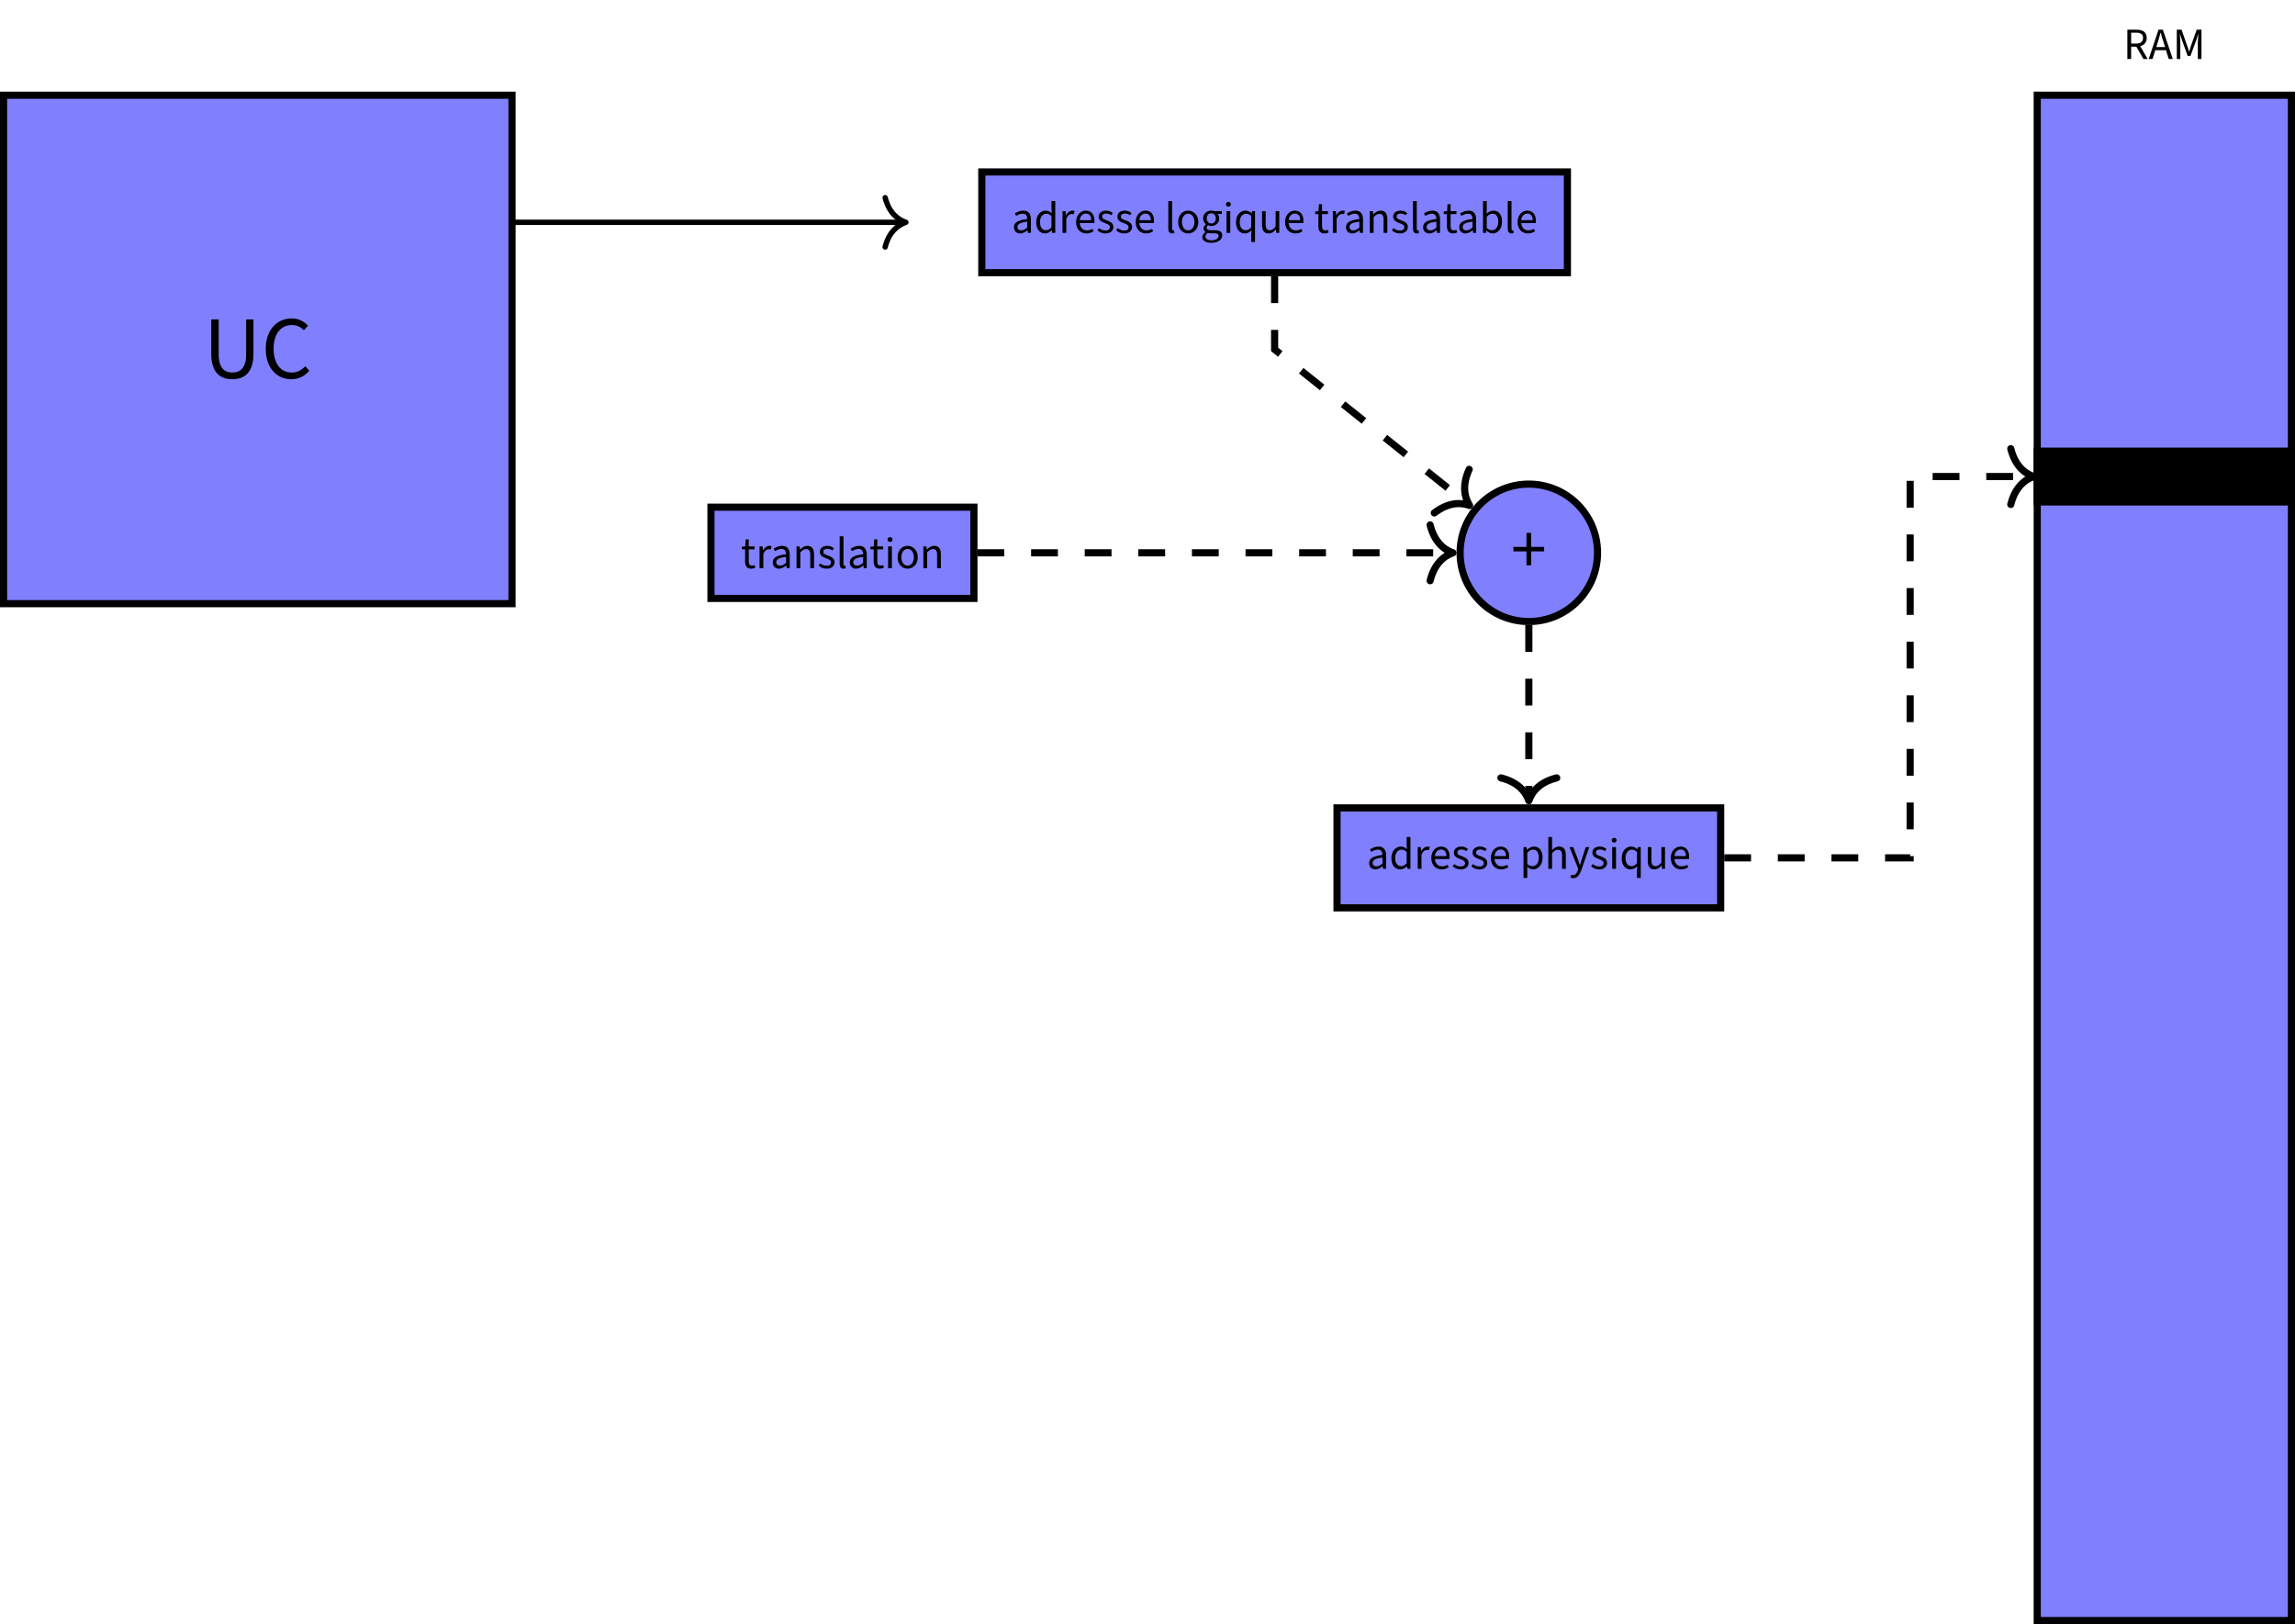 <?xml version="1.0" encoding="UTF-8"?>
<svg xmlns="http://www.w3.org/2000/svg" xmlns:xlink="http://www.w3.org/1999/xlink" width="255.915pt" height="181.096pt" viewBox="0 0 255.915 181.096" version="1.1">
<defs>
<g>
<symbol overflow="visible" id="glyph0-0">
<path style="stroke:none;" d="M 0.891 0 L 5.625 0 L 5.625 -6.578 L 0.891 -6.578 Z M 1.969 -0.594 L 2.703 -1.891 L 3.234 -2.906 L 3.281 -2.906 L 3.797 -1.891 L 4.531 -0.594 Z M 3.234 -3.875 L 2.734 -4.812 L 2.078 -5.984 L 4.422 -5.984 L 3.766 -4.812 L 3.281 -3.875 Z M 1.531 -1.109 L 1.531 -5.703 L 2.797 -3.391 Z M 4.969 -1.109 L 3.719 -3.391 L 4.969 -5.703 Z M 4.969 -1.109 "/>
</symbol>
<symbol overflow="visible" id="glyph0-1">
<path style="stroke:none;" d="M 3.219 0.125 C 4.562 0.125 5.578 -0.609 5.578 -2.703 L 5.578 -6.547 L 4.766 -6.547 L 4.766 -2.688 C 4.766 -1.109 4.094 -0.625 3.219 -0.625 C 2.359 -0.625 1.703 -1.109 1.703 -2.688 L 1.703 -6.547 L 0.875 -6.547 L 0.875 -2.703 C 0.875 -0.609 1.891 0.125 3.219 0.125 Z M 3.219 0.125 "/>
</symbol>
<symbol overflow="visible" id="glyph0-2">
<path style="stroke:none;" d="M 3.375 0.125 C 4.203 0.125 4.844 -0.219 5.375 -0.828 L 4.922 -1.328 C 4.5 -0.875 4.031 -0.625 3.406 -0.625 C 2.156 -0.625 1.391 -1.641 1.391 -3.297 C 1.391 -4.922 2.203 -5.922 3.422 -5.922 C 3.984 -5.922 4.422 -5.688 4.766 -5.328 L 5.219 -5.859 C 4.828 -6.281 4.219 -6.656 3.422 -6.656 C 1.75 -6.656 0.516 -5.375 0.516 -3.266 C 0.516 -1.141 1.734 0.125 3.375 0.125 Z M 3.375 0.125 "/>
</symbol>
<symbol overflow="visible" id="glyph1-0">
<path style="stroke:none;" d="M 0.438 0 L 2.812 0 L 2.812 -3.297 L 0.438 -3.297 Z M 0.984 -0.297 L 1.344 -0.953 L 1.625 -1.453 L 1.641 -1.453 L 1.906 -0.953 L 2.266 -0.297 Z M 1.625 -1.938 L 1.375 -2.406 L 1.047 -2.984 L 2.203 -2.984 L 1.891 -2.406 L 1.641 -1.938 Z M 0.766 -0.547 L 0.766 -2.844 L 1.406 -1.688 Z M 2.484 -0.547 L 1.859 -1.688 L 2.484 -2.844 Z M 2.484 -0.547 "/>
</symbol>
<symbol overflow="visible" id="glyph1-1">
<path style="stroke:none;" d="M 1.172 0.062 C 1.328 0.062 1.5 0.016 1.625 -0.047 L 1.547 -0.344 C 1.453 -0.297 1.359 -0.281 1.266 -0.281 C 0.984 -0.281 0.891 -0.453 0.891 -0.75 L 0.891 -2.094 L 1.547 -2.094 L 1.547 -2.422 L 0.891 -2.422 L 0.891 -3.203 L 0.547 -3.203 L 0.5 -2.422 L 0.125 -2.391 L 0.125 -2.094 L 0.484 -2.094 L 0.484 -0.75 C 0.484 -0.266 0.656 0.062 1.172 0.062 Z M 1.172 0.062 "/>
</symbol>
<symbol overflow="visible" id="glyph1-2">
<path style="stroke:none;" d="M 0.406 0 L 0.828 0 L 0.828 -1.562 C 0.984 -1.969 1.234 -2.109 1.438 -2.109 C 1.531 -2.109 1.578 -2.094 1.656 -2.078 L 1.75 -2.438 C 1.672 -2.469 1.594 -2.484 1.484 -2.484 C 1.219 -2.484 0.969 -2.281 0.797 -1.984 L 0.781 -1.984 L 0.75 -2.422 L 0.406 -2.422 Z M 0.406 0 "/>
</symbol>
<symbol overflow="visible" id="glyph1-3">
<path style="stroke:none;" d="M 0.969 0.062 C 1.266 0.062 1.531 -0.094 1.766 -0.297 L 1.781 -0.297 L 1.812 0 L 2.156 0 L 2.156 -1.484 C 2.156 -2.094 1.906 -2.484 1.312 -2.484 C 0.922 -2.484 0.594 -2.312 0.359 -2.172 L 0.516 -1.891 C 0.719 -2.016 0.969 -2.141 1.25 -2.141 C 1.641 -2.141 1.734 -1.844 1.75 -1.547 C 0.703 -1.422 0.266 -1.172 0.266 -0.625 C 0.266 -0.188 0.562 0.062 0.969 0.062 Z M 1.078 -0.281 C 0.844 -0.281 0.656 -0.391 0.656 -0.656 C 0.656 -0.969 0.922 -1.156 1.75 -1.25 L 1.75 -0.594 C 1.516 -0.391 1.312 -0.281 1.078 -0.281 Z M 1.078 -0.281 "/>
</symbol>
<symbol overflow="visible" id="glyph1-4">
<path style="stroke:none;" d="M 0.406 0 L 0.828 0 L 0.828 -1.75 C 1.062 -2 1.234 -2.125 1.484 -2.125 C 1.797 -2.125 1.938 -1.938 1.938 -1.484 L 1.938 0 L 2.359 0 L 2.359 -1.531 C 2.359 -2.156 2.125 -2.484 1.609 -2.484 C 1.281 -2.484 1.031 -2.297 0.797 -2.078 L 0.781 -2.078 L 0.75 -2.422 L 0.406 -2.422 Z M 0.406 0 "/>
</symbol>
<symbol overflow="visible" id="glyph1-5">
<path style="stroke:none;" d="M 1.047 0.062 C 1.609 0.062 1.922 -0.266 1.922 -0.656 C 1.922 -1.094 1.562 -1.266 1.188 -1.406 C 0.875 -1.5 0.672 -1.594 0.672 -1.812 C 0.672 -2 0.812 -2.156 1.109 -2.156 C 1.328 -2.156 1.5 -2.094 1.672 -1.969 L 1.859 -2.203 C 1.672 -2.375 1.422 -2.484 1.109 -2.484 C 0.578 -2.484 0.281 -2.188 0.281 -1.797 C 0.281 -1.391 0.625 -1.219 0.984 -1.094 C 1.266 -0.984 1.531 -0.891 1.531 -0.641 C 1.531 -0.422 1.375 -0.266 1.062 -0.266 C 0.75 -0.266 0.531 -0.359 0.328 -0.531 L 0.141 -0.297 C 0.359 -0.062 0.688 0.062 1.047 0.062 Z M 1.047 0.062 "/>
</symbol>
<symbol overflow="visible" id="glyph1-6">
<path style="stroke:none;" d="M 0.844 0.062 C 0.953 0.062 1.016 0.047 1.078 0.016 L 1.031 -0.297 C 0.984 -0.281 0.969 -0.281 0.938 -0.281 C 0.875 -0.281 0.828 -0.328 0.828 -0.453 L 0.828 -3.547 L 0.406 -3.547 L 0.406 -0.484 C 0.406 -0.141 0.531 0.062 0.844 0.062 Z M 0.844 0.062 "/>
</symbol>
<symbol overflow="visible" id="glyph1-7">
<path style="stroke:none;" d="M 0.406 0 L 0.828 0 L 0.828 -2.422 L 0.406 -2.422 Z M 0.625 -2.922 C 0.781 -2.922 0.891 -3.031 0.891 -3.188 C 0.891 -3.344 0.781 -3.453 0.625 -3.453 C 0.453 -3.453 0.344 -3.344 0.344 -3.188 C 0.344 -3.031 0.453 -2.922 0.625 -2.922 Z M 0.625 -2.922 "/>
</symbol>
<symbol overflow="visible" id="glyph1-8">
<path style="stroke:none;" d="M 1.344 0.062 C 1.938 0.062 2.484 -0.406 2.484 -1.203 C 2.484 -2.016 1.938 -2.484 1.344 -2.484 C 0.75 -2.484 0.234 -2.016 0.234 -1.203 C 0.234 -0.406 0.75 0.062 1.344 0.062 Z M 1.344 -0.281 C 0.938 -0.281 0.656 -0.656 0.656 -1.203 C 0.656 -1.766 0.938 -2.141 1.344 -2.141 C 1.766 -2.141 2.047 -1.766 2.047 -1.203 C 2.047 -0.656 1.766 -0.281 1.344 -0.281 Z M 1.344 -0.281 "/>
</symbol>
<symbol overflow="visible" id="glyph1-9">
<path style="stroke:none;" d="M 0.453 0 L 0.875 0 L 0.875 -1.375 L 1.453 -1.375 L 2.25 0 L 2.719 0 L 1.891 -1.422 C 2.328 -1.547 2.609 -1.844 2.609 -2.344 C 2.609 -3.031 2.141 -3.266 1.469 -3.266 L 0.453 -3.266 Z M 0.875 -1.719 L 0.875 -2.938 L 1.406 -2.938 C 1.922 -2.938 2.203 -2.781 2.203 -2.344 C 2.203 -1.922 1.922 -1.719 1.406 -1.719 Z M 0.875 -1.719 "/>
</symbol>
<symbol overflow="visible" id="glyph1-10">
<path style="stroke:none;" d="M 1.016 -1.828 C 1.125 -2.188 1.234 -2.547 1.328 -2.922 L 1.359 -2.922 C 1.453 -2.547 1.562 -2.188 1.688 -1.828 L 1.844 -1.328 L 0.859 -1.328 Z M 0.016 0 L 0.438 0 L 0.75 -0.984 L 1.938 -0.984 L 2.25 0 L 2.703 0 L 1.594 -3.266 L 1.109 -3.266 Z M 0.016 0 "/>
</symbol>
<symbol overflow="visible" id="glyph1-11">
<path style="stroke:none;" d="M 0.438 0 L 0.828 0 L 0.828 -1.797 C 0.828 -2.094 0.797 -2.5 0.766 -2.781 L 0.781 -2.781 L 1.047 -2.016 L 1.656 -0.328 L 1.953 -0.328 L 2.578 -2.016 L 2.828 -2.781 L 2.844 -2.781 C 2.828 -2.5 2.781 -2.094 2.781 -1.797 L 2.781 0 L 3.188 0 L 3.188 -3.266 L 2.656 -3.266 L 2.031 -1.516 C 1.953 -1.297 1.906 -1.078 1.828 -0.844 L 1.797 -0.844 C 1.734 -1.078 1.672 -1.297 1.578 -1.516 L 0.969 -3.266 L 0.438 -3.266 Z M 0.438 0 "/>
</symbol>
<symbol overflow="visible" id="glyph1-12">
<path style="stroke:none;" d="M 1.234 0.062 C 1.516 0.062 1.781 -0.094 1.969 -0.281 L 1.984 -0.281 L 2.016 0 L 2.359 0 L 2.359 -3.547 L 1.938 -3.547 L 1.938 -2.609 L 1.969 -2.203 C 1.75 -2.375 1.562 -2.484 1.281 -2.484 C 0.734 -2.484 0.234 -2 0.234 -1.203 C 0.234 -0.406 0.625 0.062 1.234 0.062 Z M 1.328 -0.297 C 0.906 -0.297 0.656 -0.641 0.656 -1.219 C 0.656 -1.766 0.969 -2.141 1.359 -2.141 C 1.562 -2.141 1.734 -2.062 1.938 -1.891 L 1.938 -0.625 C 1.75 -0.406 1.547 -0.297 1.328 -0.297 Z M 1.328 -0.297 "/>
</symbol>
<symbol overflow="visible" id="glyph1-13">
<path style="stroke:none;" d="M 1.391 0.062 C 1.719 0.062 1.984 -0.047 2.188 -0.188 L 2.047 -0.453 C 1.875 -0.344 1.672 -0.281 1.438 -0.281 C 0.984 -0.281 0.672 -0.609 0.641 -1.094 L 2.266 -1.094 C 2.281 -1.188 2.281 -1.25 2.281 -1.344 C 2.281 -2.047 1.938 -2.484 1.312 -2.484 C 0.766 -2.484 0.234 -2 0.234 -1.219 C 0.234 -0.406 0.734 0.062 1.391 0.062 Z M 0.641 -1.422 C 0.688 -1.891 0.984 -2.156 1.328 -2.156 C 1.688 -2.156 1.922 -1.906 1.922 -1.422 Z M 0.641 -1.422 "/>
</symbol>
<symbol overflow="visible" id="glyph1-14">
<path style="stroke:none;" d="M 1.219 1.109 C 1.984 1.109 2.453 0.734 2.453 0.281 C 2.453 -0.125 2.172 -0.297 1.609 -0.297 L 1.141 -0.297 C 0.812 -0.297 0.719 -0.406 0.719 -0.562 C 0.719 -0.703 0.781 -0.781 0.875 -0.859 C 0.984 -0.797 1.109 -0.766 1.219 -0.766 C 1.719 -0.766 2.109 -1.094 2.109 -1.609 C 2.109 -1.812 2.031 -2 1.922 -2.109 L 2.406 -2.109 L 2.406 -2.422 L 1.562 -2.422 C 1.484 -2.453 1.359 -2.484 1.219 -2.484 C 0.734 -2.484 0.312 -2.141 0.312 -1.625 C 0.312 -1.328 0.469 -1.094 0.625 -0.969 L 0.625 -0.953 C 0.5 -0.859 0.359 -0.703 0.359 -0.5 C 0.359 -0.312 0.453 -0.172 0.578 -0.109 L 0.578 -0.078 C 0.359 0.062 0.219 0.266 0.219 0.469 C 0.219 0.875 0.641 1.109 1.219 1.109 Z M 1.219 -1.047 C 0.953 -1.047 0.719 -1.266 0.719 -1.625 C 0.719 -1.969 0.938 -2.188 1.219 -2.188 C 1.516 -2.188 1.734 -1.969 1.734 -1.625 C 1.734 -1.266 1.5 -1.047 1.219 -1.047 Z M 1.281 0.828 C 0.844 0.828 0.578 0.672 0.578 0.406 C 0.578 0.266 0.656 0.125 0.828 0 C 0.938 0.031 1.047 0.047 1.141 0.047 L 1.562 0.047 C 1.875 0.047 2.047 0.109 2.047 0.344 C 2.047 0.594 1.75 0.828 1.281 0.828 Z M 1.281 0.828 "/>
</symbol>
<symbol overflow="visible" id="glyph1-15">
<path style="stroke:none;" d="M 1.938 1.016 L 2.359 1.016 L 2.359 -2.422 L 2.031 -2.422 L 1.984 -2.188 L 1.969 -2.188 C 1.766 -2.375 1.562 -2.484 1.281 -2.484 C 0.734 -2.484 0.234 -2 0.234 -1.203 C 0.234 -0.406 0.625 0.062 1.234 0.062 C 1.516 0.062 1.766 -0.094 1.969 -0.281 L 1.938 0.156 Z M 1.328 -0.297 C 0.906 -0.297 0.656 -0.641 0.656 -1.219 C 0.656 -1.766 0.969 -2.141 1.359 -2.141 C 1.562 -2.141 1.734 -2.062 1.938 -1.891 L 1.938 -0.625 C 1.75 -0.406 1.547 -0.297 1.328 -0.297 Z M 1.328 -0.297 "/>
</symbol>
<symbol overflow="visible" id="glyph1-16">
<path style="stroke:none;" d="M 1.109 0.062 C 1.453 0.062 1.688 -0.109 1.906 -0.375 L 1.922 -0.375 L 1.969 0 L 2.297 0 L 2.297 -2.422 L 1.891 -2.422 L 1.891 -0.703 C 1.672 -0.422 1.484 -0.297 1.25 -0.297 C 0.922 -0.297 0.781 -0.5 0.781 -0.938 L 0.781 -2.422 L 0.375 -2.422 L 0.375 -0.891 C 0.375 -0.266 0.609 0.062 1.109 0.062 Z M 1.109 0.062 "/>
</symbol>
<symbol overflow="visible" id="glyph1-17">
<path style="stroke:none;" d="M 1.484 0.062 C 2.031 0.062 2.531 -0.422 2.531 -1.25 C 2.531 -2 2.188 -2.484 1.562 -2.484 C 1.297 -2.484 1.031 -2.344 0.812 -2.141 L 0.828 -2.578 L 0.828 -3.547 L 0.406 -3.547 L 0.406 0 L 0.734 0 L 0.781 -0.25 L 0.797 -0.25 C 1 -0.062 1.25 0.062 1.484 0.062 Z M 1.406 -0.297 C 1.25 -0.297 1.031 -0.359 0.828 -0.531 L 0.828 -1.797 C 1.047 -2.031 1.266 -2.141 1.469 -2.141 C 1.922 -2.141 2.109 -1.781 2.109 -1.25 C 2.109 -0.641 1.812 -0.297 1.406 -0.297 Z M 1.406 -0.297 "/>
</symbol>
<symbol overflow="visible" id="glyph1-18">
<path style="stroke:none;" d="M 0.406 1.016 L 0.828 1.016 L 0.828 0.203 L 0.812 -0.219 C 1.031 -0.047 1.266 0.062 1.484 0.062 C 2.031 0.062 2.531 -0.422 2.531 -1.25 C 2.531 -2 2.188 -2.484 1.562 -2.484 C 1.297 -2.484 1.016 -2.328 0.797 -2.141 L 0.781 -2.141 L 0.75 -2.422 L 0.406 -2.422 Z M 1.406 -0.297 C 1.25 -0.297 1.047 -0.359 0.828 -0.531 L 0.828 -1.797 C 1.062 -2.031 1.266 -2.141 1.469 -2.141 C 1.922 -2.141 2.109 -1.781 2.109 -1.25 C 2.109 -0.641 1.812 -0.297 1.406 -0.297 Z M 1.406 -0.297 "/>
</symbol>
<symbol overflow="visible" id="glyph1-19">
<path style="stroke:none;" d="M 0.406 0 L 0.828 0 L 0.828 -1.75 C 1.062 -2 1.234 -2.125 1.484 -2.125 C 1.797 -2.125 1.938 -1.938 1.938 -1.484 L 1.938 0 L 2.359 0 L 2.359 -1.531 C 2.359 -2.156 2.125 -2.484 1.609 -2.484 C 1.281 -2.484 1.031 -2.297 0.812 -2.078 L 0.828 -2.578 L 0.828 -3.547 L 0.406 -3.547 Z M 0.406 0 "/>
</symbol>
<symbol overflow="visible" id="glyph1-20">
<path style="stroke:none;" d="M 0.453 1.047 C 0.938 1.047 1.188 0.672 1.359 0.203 L 2.266 -2.422 L 1.875 -2.422 L 1.438 -1.094 C 1.375 -0.875 1.297 -0.625 1.234 -0.406 L 1.219 -0.406 C 1.141 -0.625 1.062 -0.875 0.984 -1.094 L 0.484 -2.422 L 0.062 -2.422 L 1.031 0 L 0.984 0.188 C 0.875 0.484 0.703 0.703 0.438 0.703 C 0.375 0.703 0.312 0.688 0.25 0.672 L 0.172 0.984 C 0.25 1.016 0.344 1.047 0.453 1.047 Z M 0.453 1.047 "/>
</symbol>
<symbol overflow="visible" id="glyph2-0">
<path style="stroke:none;" d="M 0.703 0 L 4.5 0 L 4.5 -5.266 L 0.703 -5.266 Z M 1.578 -0.469 L 2.156 -1.516 L 2.594 -2.328 L 2.625 -2.328 L 3.031 -1.516 L 3.625 -0.469 Z M 2.594 -3.094 L 2.188 -3.844 L 1.672 -4.781 L 3.531 -4.781 L 3.016 -3.844 L 2.625 -3.094 Z M 1.234 -0.891 L 1.234 -4.562 L 2.234 -2.703 Z M 3.969 -0.891 L 2.969 -2.703 L 3.969 -4.562 Z M 3.969 -0.891 "/>
</symbol>
<symbol overflow="visible" id="glyph2-1">
<path style="stroke:none;" d="M 1.719 -0.828 L 2.25 -0.828 L 2.25 -2.375 L 3.688 -2.375 L 3.688 -2.875 L 2.25 -2.875 L 2.25 -4.438 L 1.719 -4.438 L 1.719 -2.875 L 0.266 -2.875 L 0.266 -2.375 L 1.719 -2.375 Z M 1.719 -0.828 "/>
</symbol>
</g>
<clipPath id="clip1">
  <path d="M 227 10 L 255.914 10 L 255.914 181 L 227 181 Z M 227 10 "/>
</clipPath>
<clipPath id="clip2">
  <path d="M 226 10 L 255.914 10 L 255.914 181.098 L 226 181.098 Z M 226 10 "/>
</clipPath>
<clipPath id="clip3">
  <path d="M 227 50 L 255.914 50 L 255.914 56 L 227 56 Z M 227 50 "/>
</clipPath>
<clipPath id="clip4">
  <path d="M 226 49 L 255.914 49 L 255.914 57 L 226 57 Z M 226 49 "/>
</clipPath>
</defs>
<g id="surface1">
<path style="fill-rule:nonzero;fill:rgb(50%,50%,100%);fill-opacity:1;stroke-width:0.797;stroke-linecap:butt;stroke-linejoin:miter;stroke:rgb(0%,0%,0%);stroke-opacity:1;stroke-miterlimit:10;" d="M -28.347 28.346 L 28.349 28.346 L 28.349 85.041 L -28.347 85.041 Z M -28.347 28.346 " transform="matrix(1,0,0,-1,28.745,95.658)"/>
<g style="fill:rgb(0%,0%,0%);fill-opacity:1;">
  <use xlink:href="#glyph0-1" x="22.683" y="42.163"/>
  <use xlink:href="#glyph0-2" x="29.119" y="42.163"/>
</g>
<path style="fill-rule:nonzero;fill:rgb(50%,50%,100%);fill-opacity:1;stroke-width:0.797;stroke-linecap:butt;stroke-linejoin:miter;stroke:rgb(0%,0%,0%);stroke-opacity:1;stroke-miterlimit:10;" d="M 50.536 28.931 L 79.857 28.931 L 79.857 39.103 L 50.536 39.103 Z M 50.536 28.931 " transform="matrix(1,0,0,-1,28.745,95.658)"/>
<g style="fill:rgb(0%,0%,0%);fill-opacity:1;">
  <use xlink:href="#glyph1-1" x="82.602" y="63.349"/>
  <use xlink:href="#glyph1-2" x="84.291" y="63.349"/>
</g>
<g style="fill:rgb(0%,0%,0%);fill-opacity:1;">
  <use xlink:href="#glyph1-3" x="85.905" y="63.349"/>
  <use xlink:href="#glyph1-4" x="88.415" y="63.349"/>
  <use xlink:href="#glyph1-5" x="91.14" y="63.349"/>
  <use xlink:href="#glyph1-6" x="93.227" y="63.349"/>
  <use xlink:href="#glyph1-3" x="94.497" y="63.349"/>
</g>
<g style="fill:rgb(0%,0%,0%);fill-opacity:1;">
  <use xlink:href="#glyph1-1" x="96.938" y="63.349"/>
  <use xlink:href="#glyph1-7" x="98.627" y="63.349"/>
  <use xlink:href="#glyph1-8" x="99.857" y="63.349"/>
  <use xlink:href="#glyph1-4" x="102.557" y="63.349"/>
</g>
<g clip-path="url(#clip1)" clip-rule="nonzero">
<path style=" stroke:none;fill-rule:nonzero;fill:rgb(50%,50%,100%);fill-opacity:1;" d="M 227.172 10.617 L 227.172 180.699 L 255.52 180.699 L 255.52 10.617 Z M 227.172 10.617 "/>
</g>
<g clip-path="url(#clip2)" clip-rule="nonzero">
<path style="fill:none;stroke-width:0.797;stroke-linecap:butt;stroke-linejoin:miter;stroke:rgb(0%,0%,0%);stroke-opacity:1;stroke-miterlimit:10;" d="M 198.427 85.041 L 198.427 -85.041 L 226.775 -85.041 L 226.775 85.041 Z M 198.427 85.041 " transform="matrix(1,0,0,-1,28.745,95.658)"/>
</g>
<g style="fill:rgb(0%,0%,0%);fill-opacity:1;">
  <use xlink:href="#glyph1-9" x="236.768" y="6.579"/>
</g>
<g style="fill:rgb(0%,0%,0%);fill-opacity:1;">
  <use xlink:href="#glyph1-10" x="239.587" y="6.579"/>
  <use xlink:href="#glyph1-11" x="242.297" y="6.579"/>
</g>
<path style="fill-rule:nonzero;fill:rgb(50%,50%,100%);fill-opacity:1;stroke-width:0.797;stroke-linecap:butt;stroke-linejoin:miter;stroke:rgb(0%,0%,0%);stroke-opacity:1;stroke-miterlimit:10;" d="M 80.735 65.252 L 146.036 65.252 L 146.036 76.482 L 80.735 76.482 Z M 80.735 65.252 " transform="matrix(1,0,0,-1,28.745,95.658)"/>
<g style="fill:rgb(0%,0%,0%);fill-opacity:1;">
  <use xlink:href="#glyph1-3" x="112.801" y="25.968"/>
  <use xlink:href="#glyph1-12" x="115.312" y="25.968"/>
  <use xlink:href="#glyph1-2" x="118.076" y="25.968"/>
</g>
<g style="fill:rgb(0%,0%,0%);fill-opacity:1;">
  <use xlink:href="#glyph1-13" x="119.76" y="25.968"/>
  <use xlink:href="#glyph1-5" x="122.231" y="25.968"/>
  <use xlink:href="#glyph1-5" x="124.318" y="25.968"/>
  <use xlink:href="#glyph1-13" x="126.405" y="25.968"/>
</g>
<g style="fill:rgb(0%,0%,0%);fill-opacity:1;">
  <use xlink:href="#glyph1-6" x="129.872" y="25.968"/>
  <use xlink:href="#glyph1-8" x="131.142" y="25.968"/>
  <use xlink:href="#glyph1-14" x="133.842" y="25.968"/>
  <use xlink:href="#glyph1-7" x="136.358" y="25.968"/>
  <use xlink:href="#glyph1-15" x="137.588" y="25.968"/>
  <use xlink:href="#glyph1-16" x="140.353" y="25.968"/>
  <use xlink:href="#glyph1-13" x="143.062" y="25.968"/>
</g>
<g style="fill:rgb(0%,0%,0%);fill-opacity:1;">
  <use xlink:href="#glyph1-1" x="146.529" y="25.968"/>
  <use xlink:href="#glyph1-2" x="148.218" y="25.968"/>
</g>
<g style="fill:rgb(0%,0%,0%);fill-opacity:1;">
  <use xlink:href="#glyph1-3" x="149.832" y="25.968"/>
  <use xlink:href="#glyph1-4" x="152.343" y="25.968"/>
  <use xlink:href="#glyph1-5" x="155.067" y="25.968"/>
  <use xlink:href="#glyph1-6" x="157.154" y="25.968"/>
  <use xlink:href="#glyph1-3" x="158.425" y="25.968"/>
</g>
<g style="fill:rgb(0%,0%,0%);fill-opacity:1;">
  <use xlink:href="#glyph1-1" x="160.866" y="25.968"/>
</g>
<g style="fill:rgb(0%,0%,0%);fill-opacity:1;">
  <use xlink:href="#glyph1-3" x="162.45" y="25.968"/>
  <use xlink:href="#glyph1-17" x="164.96" y="25.968"/>
  <use xlink:href="#glyph1-6" x="167.72" y="25.968"/>
  <use xlink:href="#glyph1-13" x="168.99" y="25.968"/>
</g>
<path style="fill:none;stroke-width:0.598;stroke-linecap:butt;stroke-linejoin:miter;stroke:rgb(0%,0%,0%);stroke-opacity:1;stroke-miterlimit:10;" d="M 28.349 70.869 L 71.97 70.869 " transform="matrix(1,0,0,-1,28.745,95.658)"/>
<path style="fill:none;stroke-width:0.598;stroke-linecap:round;stroke-linejoin:round;stroke:rgb(0%,0%,0%);stroke-opacity:1;stroke-miterlimit:10;" d="M -2.311 2.752 C -1.889 1.1 -0.947 0.322 0.002 0.002 C -0.947 -0.322 -1.889 -1.1 -2.311 -2.752 " transform="matrix(1,0,0,-1,101.014,24.791)"/>
<path style="fill-rule:nonzero;fill:rgb(50%,50%,100%);fill-opacity:1;stroke-width:0.797;stroke-linecap:butt;stroke-linejoin:miter;stroke:rgb(0%,0%,0%);stroke-opacity:1;stroke-miterlimit:10;" d="M 149.396 34.017 C 149.396 38.248 145.966 41.678 141.735 41.678 C 137.501 41.678 134.071 38.248 134.071 34.017 C 134.071 29.787 137.501 26.353 141.735 26.353 C 145.966 26.353 149.396 29.787 149.396 34.017 Z M 149.396 34.017 " transform="matrix(1,0,0,-1,28.745,95.658)"/>
<g style="fill:rgb(0%,0%,0%);fill-opacity:1;">
  <use xlink:href="#glyph2-1" x="168.497" y="63.858"/>
</g>
<path style="fill:none;stroke-width:0.797;stroke-linecap:butt;stroke-linejoin:miter;stroke:rgb(0%,0%,0%);stroke-opacity:1;stroke-dasharray:2.989,2.989;stroke-miterlimit:10;" d="M 113.388 64.853 L 113.388 56.693 L 134.817 39.549 " transform="matrix(1,0,0,-1,28.745,95.658)"/>
<path style="fill:none;stroke-width:0.797;stroke-linecap:round;stroke-linejoin:round;stroke:rgb(0%,0%,0%);stroke-opacity:1;stroke-miterlimit:10;" d="M -2.55 3.112 C -2.085 1.243 -1.046 0.363 0 -0.001 C -1.046 -0.362 -2.086 -1.245 -2.549 -3.111 " transform="matrix(0.781,0.625,0.625,-0.781,163.875,56.359)"/>
<path style="fill:none;stroke-width:0.797;stroke-linecap:butt;stroke-linejoin:miter;stroke:rgb(0%,0%,0%);stroke-opacity:1;stroke-dasharray:2.989,2.989;stroke-miterlimit:10;" d="M 80.255 34.017 L 132.876 34.017 " transform="matrix(1,0,0,-1,28.745,95.658)"/>
<path style="fill:none;stroke-width:0.797;stroke-linecap:round;stroke-linejoin:round;stroke:rgb(0%,0%,0%);stroke-opacity:1;stroke-miterlimit:10;" d="M -2.549 3.111 C -2.084 1.243 -1.045 0.365 -0.002 0.001 C -1.045 -0.362 -2.084 -1.245 -2.549 -3.112 " transform="matrix(1,0,0,-1,162.021,61.642)"/>
<path style="fill-rule:nonzero;fill:rgb(50%,50%,100%);fill-opacity:1;stroke-width:0.797;stroke-linecap:butt;stroke-linejoin:miter;stroke:rgb(0%,0%,0%);stroke-opacity:1;stroke-miterlimit:10;" d="M 120.345 -5.572 L 163.126 -5.572 L 163.126 5.572 L 120.345 5.572 Z M 120.345 -5.572 " transform="matrix(1,0,0,-1,28.745,95.658)"/>
<g style="fill:rgb(0%,0%,0%);fill-opacity:1;">
  <use xlink:href="#glyph1-3" x="152.408" y="96.879"/>
  <use xlink:href="#glyph1-12" x="154.919" y="96.879"/>
  <use xlink:href="#glyph1-2" x="157.683" y="96.879"/>
</g>
<g style="fill:rgb(0%,0%,0%);fill-opacity:1;">
  <use xlink:href="#glyph1-13" x="159.367" y="96.879"/>
  <use xlink:href="#glyph1-5" x="161.838" y="96.879"/>
  <use xlink:href="#glyph1-5" x="163.925" y="96.879"/>
  <use xlink:href="#glyph1-13" x="166.012" y="96.879"/>
</g>
<g style="fill:rgb(0%,0%,0%);fill-opacity:1;">
  <use xlink:href="#glyph1-18" x="169.479" y="96.879"/>
  <use xlink:href="#glyph1-19" x="172.244" y="96.879"/>
  <use xlink:href="#glyph1-20" x="174.953" y="96.879"/>
  <use xlink:href="#glyph1-5" x="177.285" y="96.879"/>
  <use xlink:href="#glyph1-7" x="179.372" y="96.879"/>
  <use xlink:href="#glyph1-15" x="180.602" y="96.879"/>
  <use xlink:href="#glyph1-16" x="183.367" y="96.879"/>
  <use xlink:href="#glyph1-13" x="186.077" y="96.879"/>
</g>
<path style="fill:none;stroke-width:0.797;stroke-linecap:butt;stroke-linejoin:miter;stroke:rgb(0%,0%,0%);stroke-opacity:1;stroke-dasharray:2.989,2.989;stroke-miterlimit:10;" d="M 141.735 25.955 L 141.735 6.767 " transform="matrix(1,0,0,-1,28.745,95.658)"/>
<path style="fill:none;stroke-width:0.797;stroke-linecap:round;stroke-linejoin:round;stroke:rgb(0%,0%,0%);stroke-opacity:1;stroke-miterlimit:10;" d="M -2.551 3.111 C -2.086 1.244 -1.047 0.365 0 0.001 C -1.047 -0.362 -2.086 -1.245 -2.551 -3.112 " transform="matrix(0,1,1,0,170.479,89.289)"/>
<path style="fill:none;stroke-width:0.797;stroke-linecap:butt;stroke-linejoin:miter;stroke:rgb(0%,0%,0%);stroke-opacity:1;stroke-dasharray:2.989,2.989;stroke-miterlimit:10;" d="M 163.525 0.002 L 184.255 0.002 L 184.255 42.521 L 197.63 42.521 " transform="matrix(1,0,0,-1,28.745,95.658)"/>
<path style="fill:none;stroke-width:0.797;stroke-linecap:round;stroke-linejoin:round;stroke:rgb(0%,0%,0%);stroke-opacity:1;stroke-miterlimit:10;" d="M -2.552 3.11 C -2.083 1.243 -1.048 0.364 -0.001 0.001 C -1.048 -0.362 -2.083 -1.245 -2.552 -3.112 " transform="matrix(1,0,0,-1,226.774,53.138)"/>
<g clip-path="url(#clip3)" clip-rule="nonzero">
<path style=" stroke:none;fill-rule:nonzero;fill:rgb(0%,0%,0%);fill-opacity:1;" d="M 227.172 55.973 L 227.172 50.305 L 255.52 50.305 L 255.52 55.973 Z M 227.172 55.973 "/>
</g>
<g clip-path="url(#clip4)" clip-rule="nonzero">
<path style="fill:none;stroke-width:0.797;stroke-linecap:butt;stroke-linejoin:miter;stroke:rgb(0%,0%,0%);stroke-opacity:1;stroke-miterlimit:10;" d="M 198.427 39.685 L 198.427 45.353 L 226.775 45.353 L 226.775 39.685 Z M 198.427 39.685 " transform="matrix(1,0,0,-1,28.745,95.658)"/>
</g>
</g>
</svg>
